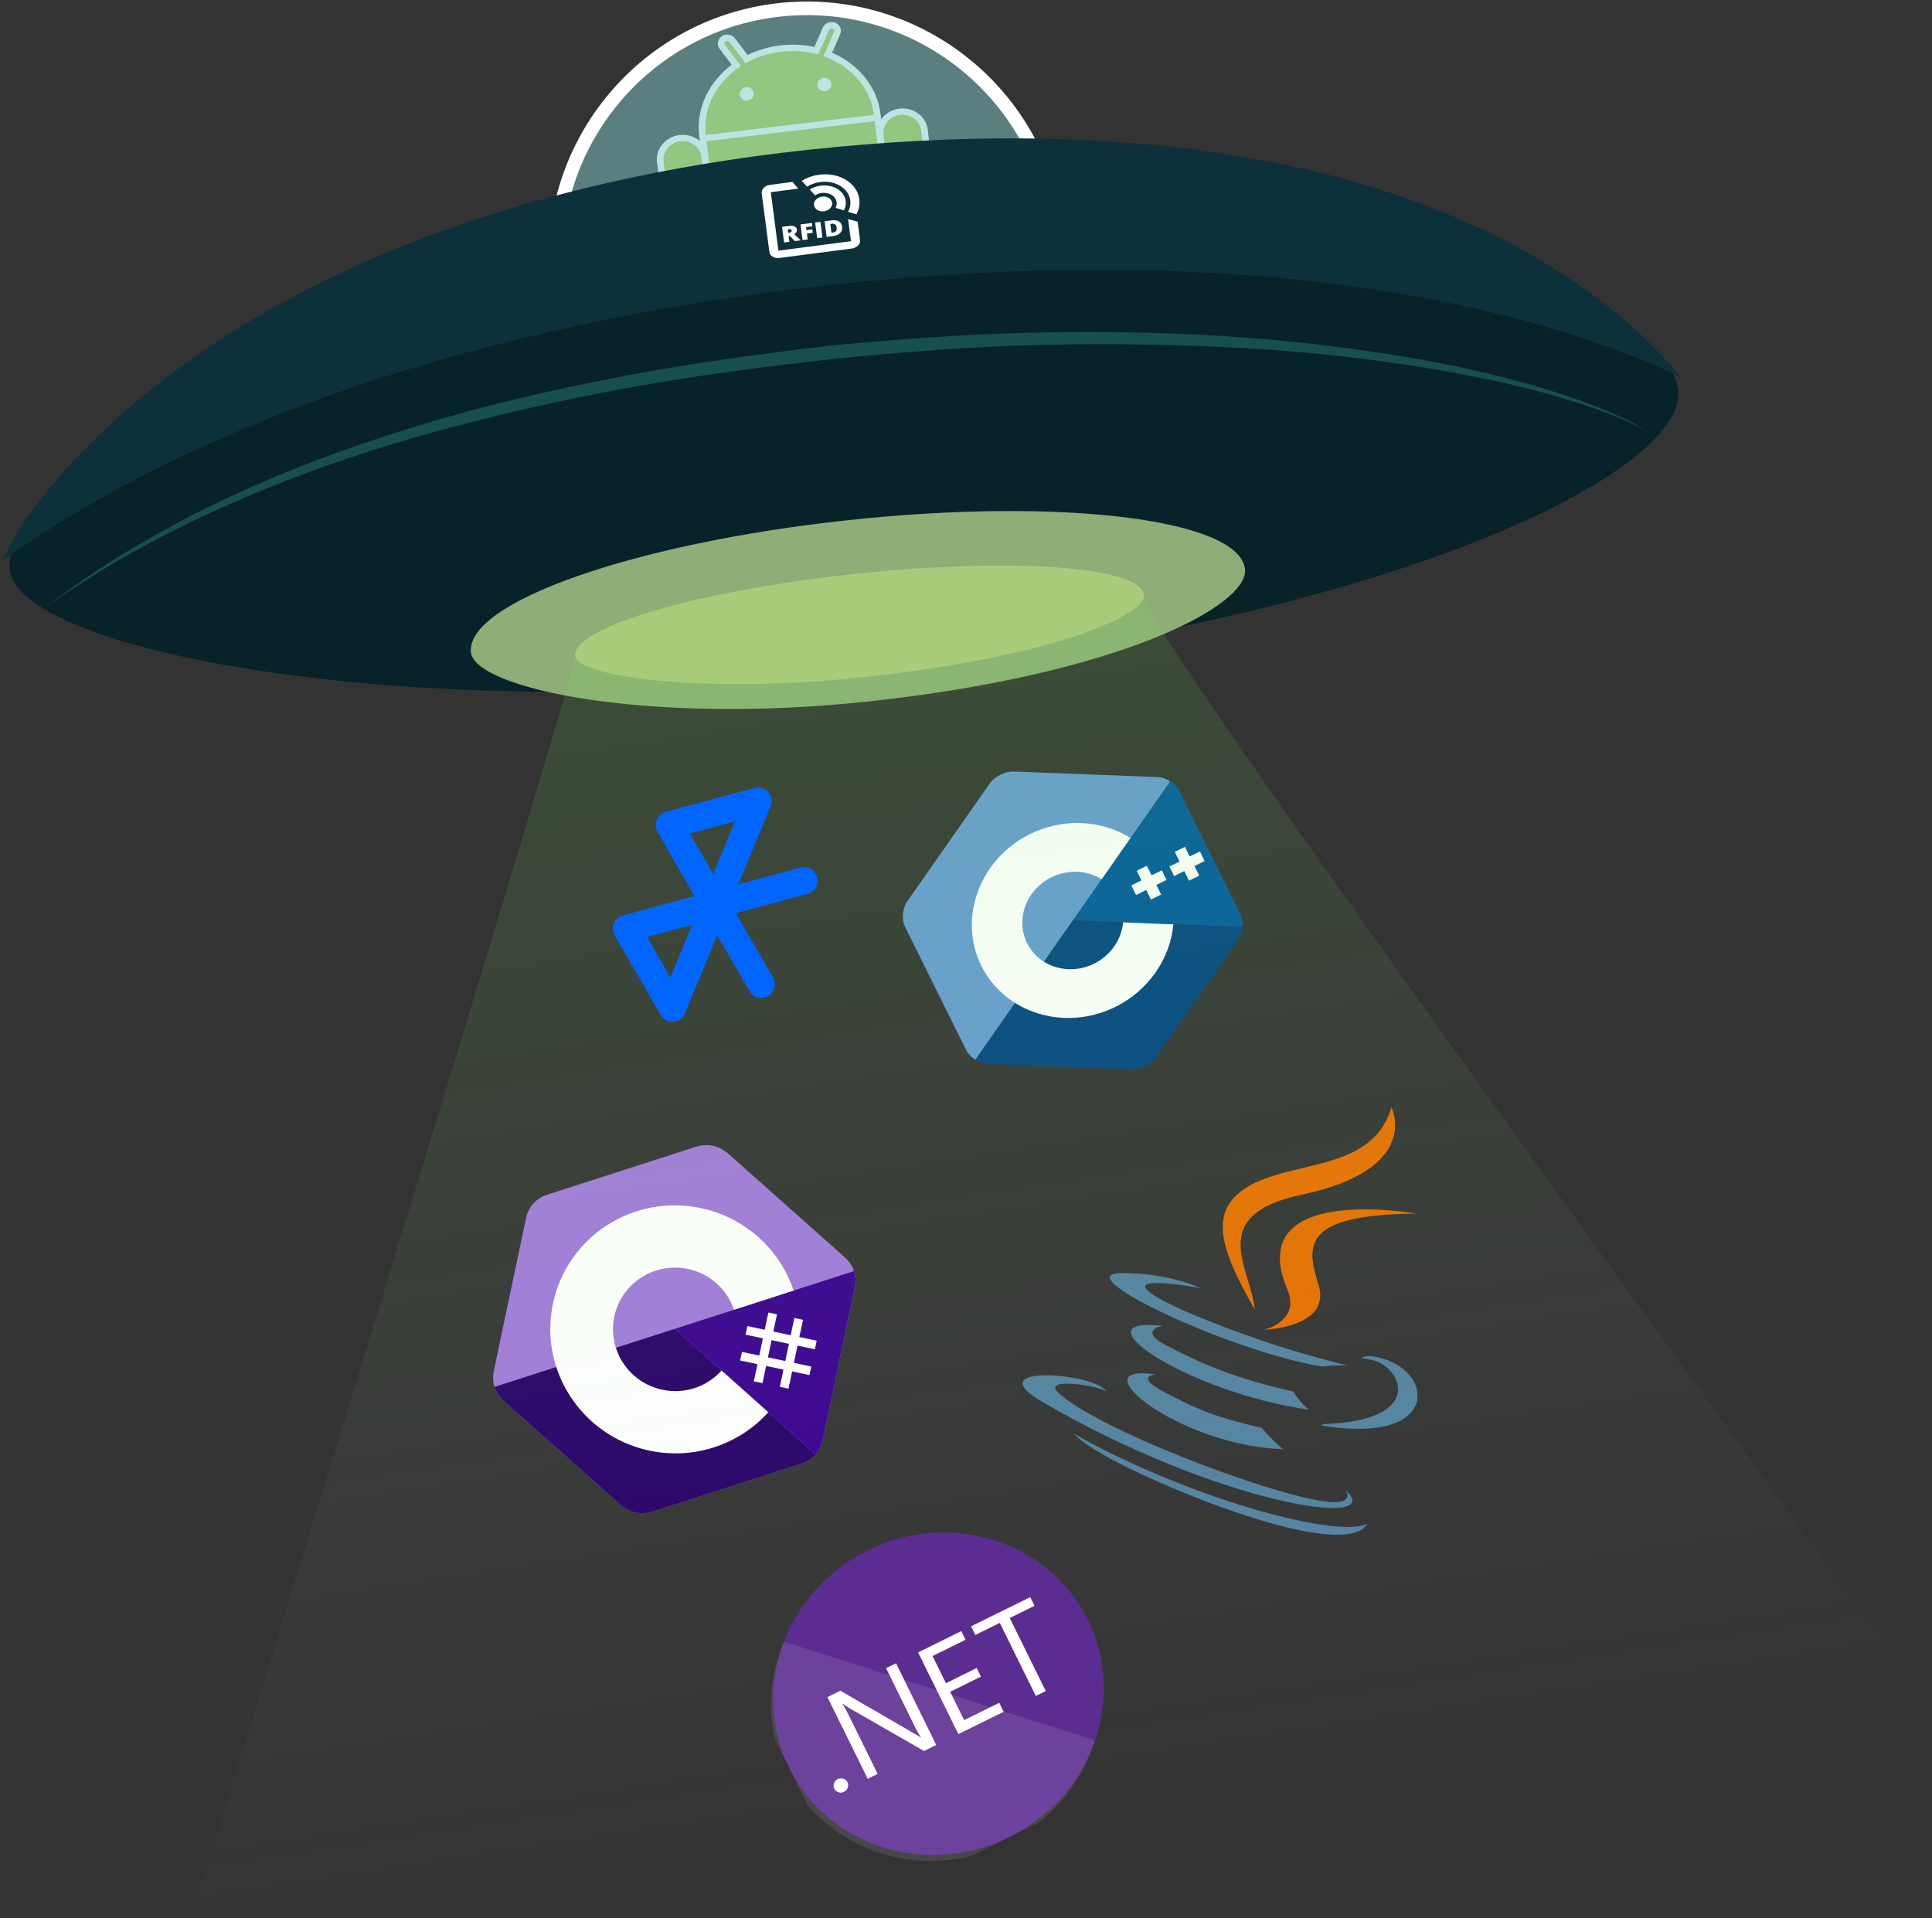 <svg width="284" height="282" viewBox="0 0 284 282" fill="none" xmlns="http://www.w3.org/2000/svg">
<rect x="0" y="0" width="284" height="282" fill="#333333" stroke="none"/>
<path d="M106.728 5.093C106.509 5.121 106.288 5.199 106.094 5.332C105.477 5.755 105.332 6.583 105.771 7.16L107.559 9.516C104.233 12.036 102.29 15.893 102.779 19.971C102.781 19.988 102.784 20.013 102.787 20.039C102.788 20.048 102.789 20.053 102.79 20.063C102.792 20.076 102.794 20.096 102.794 20.099L102.87 20.728C102.093 20.064 101.027 19.713 99.898 19.848C97.831 20.096 96.342 21.884 96.576 23.837L97.884 34.742C98.118 36.695 99.987 38.08 102.054 37.832C103.183 37.697 104.136 37.104 104.734 36.275L104.917 37.802C105.164 39.862 107.149 41.333 109.328 41.072L110.334 40.951L110.915 45.802C111.149 47.756 113.018 49.141 115.086 48.893C117.153 48.645 118.642 46.858 118.407 44.904L117.826 40.053L119.565 39.844L120.147 44.695C120.381 46.649 122.25 48.034 124.317 47.786C126.385 47.538 127.873 45.751 127.639 43.797L127.058 38.946L128.063 38.826C130.242 38.565 131.824 36.666 131.577 34.606L131.394 33.079C132.17 33.744 133.237 34.094 134.365 33.959C136.433 33.711 137.921 31.924 137.687 29.97L136.38 19.066C136.146 17.112 134.277 15.727 132.209 15.975C131.081 16.11 130.127 16.703 129.53 17.532L129.456 16.915L129.454 16.903C129.452 16.883 129.45 16.864 129.45 16.867C129.446 16.828 129.442 16.798 129.439 16.774C128.95 12.698 126.146 9.413 122.319 7.75L123.504 5.034C123.794 4.369 123.457 3.6 122.758 3.334C122.538 3.251 122.305 3.228 122.086 3.252C121.6 3.306 121.152 3.605 120.952 4.063L119.714 6.908C118.128 6.559 116.436 6.467 114.707 6.674C112.979 6.881 111.354 7.368 109.896 8.081L108.021 5.613C107.719 5.215 107.213 5.031 106.728 5.093Z" fill="white"/>
<path d="M100.009 20.77C98.466 20.955 97.378 22.262 97.552 23.72L98.86 34.625C99.034 36.083 100.401 37.095 101.944 36.91C103.487 36.725 104.575 35.418 104.4 33.96L103.093 23.056C102.918 21.598 101.552 20.585 100.009 20.77ZM132.32 16.897C130.777 17.082 129.689 18.389 129.863 19.847L131.171 30.751C131.345 32.209 132.712 33.222 134.255 33.037C135.797 32.852 136.886 31.545 136.711 30.087L135.404 19.183C135.229 17.725 133.863 16.712 132.32 16.897Z" fill="#A4C639"/>
<path d="M113.04 31.831C111.497 32.016 110.409 33.323 110.584 34.781L111.891 45.685C112.066 47.143 113.432 48.156 114.975 47.971C116.518 47.786 117.606 46.479 117.432 45.021L116.124 34.117C115.95 32.659 114.583 31.646 113.04 31.831ZM122.272 30.724C120.729 30.909 119.641 32.216 119.815 33.674L121.123 44.578C121.297 46.036 122.664 47.049 124.207 46.864C125.749 46.679 126.838 45.372 126.663 43.914L125.356 33.01C125.181 31.552 123.815 30.539 122.272 30.724Z" fill="#A4C639"/>
<path d="M106.847 6.014C106.781 6.023 106.722 6.046 106.666 6.085C106.481 6.212 106.442 6.434 106.574 6.608L108.925 9.706C105.391 12.002 103.276 15.814 103.753 19.841L128.462 16.879C127.974 12.854 125.017 9.649 121.041 8.253L122.593 4.688C122.681 4.487 122.59 4.281 122.38 4.201C122.316 4.177 122.253 4.168 122.188 4.175C122.047 4.191 121.922 4.273 121.863 4.409L120.29 8.014C118.591 7.53 116.731 7.367 114.817 7.596C112.903 7.826 111.134 8.424 109.598 9.296L107.218 6.165C107.128 6.047 106.987 5.996 106.847 6.014ZM103.864 20.764L105.893 37.685C106.08 39.249 107.563 40.348 109.218 40.15L127.953 37.904C129.607 37.705 130.788 36.287 130.601 34.723L128.572 17.802L103.864 20.764Z" fill="#A4C639"/>
<path d="M109.66 12.822C109.096 12.89 108.682 13.387 108.745 13.92C108.809 14.453 109.329 14.838 109.893 14.771C110.457 14.703 110.871 14.206 110.807 13.673C110.743 13.14 110.224 12.755 109.66 12.822ZM121.063 11.455C120.499 11.523 120.085 12.02 120.149 12.553C120.213 13.086 120.733 13.471 121.297 13.403C121.861 13.336 122.275 12.839 122.211 12.306C122.147 11.773 121.627 11.387 121.063 11.455Z" fill="white"/>
<path d="M81.845 42.144L81.845 42.144C79.665 21.843 94.355 3.62 114.655 1.44C134.956 -0.74 153.18 13.95 155.36 34.251C157.539 54.552 142.85 72.776 122.549 74.956C102.249 77.135 84.024 62.445 81.845 42.144Z" fill="#81C6C6" fill-opacity="0.51" stroke="white" stroke-width="2"/>
<path d="M246.674 57.437C247.895 68.809 207.361 90.72 127.146 99.333C57.751 106.784 2.69 95.34 1.447 83.768C-0.256 67.9 53.258 49.143 120.976 41.872C188.694 34.601 244.97 41.569 246.674 57.437Z" fill="#072228"/>
<path d="M6.724 89.236C10.788 86.123 15.042 83.257 19.431 80.607C23.859 78.028 28.357 75.547 33.012 73.387C42.301 69.02 51.956 65.457 61.778 62.483C71.598 59.483 81.623 57.215 91.696 55.278C101.78 53.37 111.95 51.991 122.136 50.798C132.349 49.817 142.588 49.074 152.849 48.881C163.105 48.718 173.377 48.858 183.608 49.672C193.836 50.475 204.029 51.805 214.084 53.853C216.584 54.432 219.092 54.975 221.573 55.62C224.045 56.31 226.534 56.929 228.962 57.765C231.419 58.501 233.806 59.452 236.197 60.372L239.687 61.986C240.824 62.577 241.923 63.24 243.039 63.862C238.578 61.334 233.7 59.696 228.807 58.273C226.369 57.511 223.871 56.967 221.394 56.354C218.907 55.785 216.395 55.319 213.894 54.816C203.852 52.972 193.69 51.819 183.501 51.206C173.308 50.639 163.098 50.444 152.892 50.7C142.685 50.951 132.503 51.758 122.349 52.784C112.201 53.912 102.069 55.225 92.027 57.066C81.988 58.904 72.038 61.202 62.21 63.952C52.393 66.729 42.74 70.113 33.419 74.273C28.726 76.285 24.182 78.623 19.695 81.063C15.256 83.59 10.915 86.296 6.724 89.236Z" fill="#174F50"/>
<path d="M183.017 83.686C183.583 88.963 164.775 99.13 127.553 103.126C95.353 106.584 69.804 101.273 69.227 95.904C68.436 88.541 93.268 79.838 124.69 76.463C156.113 73.091 182.226 76.323 183.017 83.686Z" fill="#8FAD77"/>
<path d="M168.169 87.459C168.49 90.457 154.523 96.585 127.167 99.522C103.501 102.063 84.866 99.489 84.539 96.439C84.089 92.256 102.447 86.855 125.541 84.376C148.634 81.896 167.72 83.276 168.169 87.459Z" fill="#B1C681"/>
<path d="M247.144 55.499C239.925 46.684 208.003 12.442 118.844 22.016C33.885 31.138 4.401 72.772 0.328 82.431C9.709 75.934 46.327 50.042 123.044 41.805C197.875 33.77 236.917 50.602 247.144 55.499Z" fill="#0C313A"/>
<path d="M182.65 136.273C182.71 135.599 182.617 134.918 182.357 134.395L173.336 116.222C173.076 115.699 172.59 115.214 172.017 114.854L157.693 135.313L182.65 136.273Z" fill="#00599C"/>
<path d="M169.877 155.473L182.028 138.117C182.378 137.617 182.591 136.948 182.65 136.273L157.693 135.313L143.369 155.774C143.942 156.134 144.604 156.369 145.213 156.393L166.385 157.206C167.605 157.253 169.177 156.473 169.877 155.473Z" fill="#004482"/>
<path d="M172.017 114.854C171.444 114.493 170.783 114.259 170.173 114.235L149.001 113.42C147.781 113.373 146.209 114.154 145.509 115.154L133.358 132.511C132.658 133.511 132.51 135.186 133.03 136.233L142.05 154.404C142.31 154.928 142.796 155.413 143.369 155.774L157.693 135.313L172.017 114.854Z" fill="#659AD2"/>
<path d="M163.992 148.003C156.584 151.681 147.731 148.981 144.257 141.983C140.783 134.986 143.985 126.302 151.393 122.624C156.174 120.251 161.839 120.468 166.176 123.189L161.94 129.254C160.87 128.584 159.624 128.205 158.326 128.156C157.028 128.106 155.724 128.386 154.544 128.969C152.764 129.856 151.389 131.372 150.72 133.187C150.051 135.001 150.143 136.965 150.976 138.648C151.812 140.33 153.321 141.591 155.171 142.156C157.021 142.72 159.061 142.542 160.844 141.66C162.022 141.072 163.034 140.203 163.778 139.138C164.523 138.074 164.975 136.853 165.088 135.595L172.479 135.886C172.251 138.399 171.348 140.84 169.859 142.965C168.369 145.091 166.347 146.829 163.992 148.003Z" fill="white"/>
<path d="M170.779 127.939L169.284 128.681L168.584 127.27L167.091 128.011L167.792 129.422L166.299 130.163L166.999 131.573L168.491 130.832L169.191 132.242L170.684 131.501L169.984 130.091L171.478 129.349L170.779 127.939ZM176.377 125.16L174.884 125.901L174.184 124.49L172.69 125.232L173.39 126.643L171.898 127.384L172.598 128.794L174.09 128.053L174.79 129.462L176.283 128.721L175.583 127.312L177.075 126.571L176.377 125.16Z" fill="white"/>
<path d="M125.625 189.377C125.815 188.47 125.789 187.628 125.538 186.857C125.293 186.1 124.831 185.411 124.145 184.798C118.486 179.761 112.818 174.734 107.162 169.693C105.637 168.334 103.948 168.017 102.014 168.662C99.138 169.622 84.779 174.214 80.496 175.606C78.732 176.179 77.675 177.401 77.296 179.2C75.734 186.605 74.177 194.011 72.615 201.416C72.429 202.303 72.451 203.128 72.686 203.885C72.927 204.663 73.394 205.369 74.095 205.995C77.454 208.997 88.743 218.988 90.988 221.026C92.498 222.398 94.172 222.788 96.116 222.159C103.325 219.827 110.539 217.512 117.75 215.184C118.644 214.894 119.356 214.436 119.891 213.822C120.41 213.224 120.764 212.478 120.95 211.591C120.95 211.591 124.068 196.783 125.625 189.377Z" fill="#A179DC"/>
<path d="M99.211 195.339L72.686 203.885C72.927 204.663 73.394 205.369 74.095 205.995C77.454 208.997 88.744 218.988 90.988 221.026C92.498 222.398 94.172 222.788 96.116 222.159C103.325 219.827 110.539 217.512 117.75 215.184C118.644 214.894 119.356 214.436 119.891 213.822L99.211 195.339Z" fill="#280068"/>
<path d="M125.625 189.377C125.815 188.47 125.789 187.628 125.538 186.857L99.211 195.339L119.891 213.822C120.41 213.224 120.763 212.478 120.95 211.591C120.95 211.591 124.068 196.783 125.625 189.377Z" fill="#390091"/>
<path d="M114.215 193.216L113.683 195.745L116.231 196.282L116.763 193.753L118.038 194.021L117.505 196.55L120.053 197.087L119.787 198.351L117.239 197.815L116.706 200.344L119.254 200.88L118.988 202.145L116.44 201.608L115.908 204.137L114.634 203.869L115.166 201.34L112.618 200.803L112.086 203.332L110.811 203.064L111.344 200.535L108.796 199.999L109.062 198.734L111.61 199.271L112.143 196.742L109.595 196.205L109.861 194.941L112.409 195.477L112.941 192.948L114.215 193.216ZM115.965 197.546L113.417 197.01L112.884 199.539L115.432 200.075L115.965 197.546Z" fill="white"/>
<path d="M103.002 177.591C109.648 178.99 114.696 183.795 116.683 189.774L116.664 189.716L107.903 192.539C106.908 189.625 104.451 187.283 101.219 186.565L101.117 186.543C96.176 185.503 91.334 188.635 90.301 193.539C89.963 195.142 90.078 196.736 90.553 198.192C91.533 201.189 94.052 203.602 97.378 204.302C100.724 205.006 104.023 203.795 106.126 201.417L106.075 201.474L112.938 207.608C108.752 212.241 102.277 214.607 95.693 213.295L95.493 213.254C88.826 211.85 83.766 207.021 81.792 201.015C80.829 198.083 80.601 194.871 81.281 191.64C83.355 181.792 93.079 175.502 103.002 177.591Z" fill="white"/>
<g clip-path="url(#clip0_29_225)">
<path d="M191.365 175.621C209.151 171.86 204.538 162.778 204.538 162.778C201.588 172.998 188.089 170.161 181.967 175.504C177.79 179.151 180.011 184.754 184.443 192.486C184.328 191.129 183.887 189.675 183.441 188.204C181.92 183.185 180.335 177.956 191.365 175.621Z" fill="#E76F00"/>
<path d="M185.817 195.474C185.817 195.474 191.214 194.23 189.249 189.583C182.594 173.822 208.183 178.401 208.183 178.401C191.341 178.577 192.008 183.055 193.824 188.907C195.764 195.18 185.817 195.474 185.817 195.474Z" fill="#E76F00"/>
<path d="M194.515 209.349C209.769 208.86 206.086 200.869 201.621 199.911C200.526 199.676 200.007 199.648 200.007 199.648C200.007 199.648 200.595 199.292 201.408 199.367C210.658 200.248 212.946 212.691 194.137 209.533C194.137 209.533 194.399 209.462 194.515 209.349Z" fill="#5382A1"/>
<path d="M170.698 191.046C163.016 186.811 176.547 189.374 176.547 189.374C176.547 189.374 171.815 187.105 164.834 187.144C156.578 187.193 180.519 198.573 194.374 200.897C196.01 200.662 198.107 200.736 198.107 200.736C198.107 200.736 192.592 199.407 187.272 197.665C180.764 195.529 173.941 192.835 170.698 191.046Z" fill="#5382A1"/>
<path d="M171.505 197.816C167.173 195.572 170.887 194.9 170.887 194.9C157.888 193.458 174.447 204.659 192.384 207.227C190.872 205.993 190.167 204.582 190.167 204.582C181.681 202.643 177.107 200.718 171.505 197.816Z" fill="#5382A1"/>
<path d="M171.018 204.584C166.708 202.297 169.872 202.057 169.872 202.057C158.268 200.27 173.097 212.491 188.58 213.037C186.68 211.395 185.453 209.896 185.453 209.896C179.054 208.415 176.241 207.351 171.018 204.584Z" fill="#5382A1"/>
<path d="M197.896 219.151C197.896 219.151 199.273 221.327 194.754 220.721C186.161 219.565 161.369 210.113 155.601 204.759C153.527 202.835 158.646 203.444 160.201 203.769C161.825 204.106 162.665 204.512 162.665 204.512C160.618 201.739 143.716 200.538 153.192 206.065C179.034 221.14 203.873 224.832 197.896 219.151Z" fill="#5382A1"/>
<path d="M201.011 223.95C198.492 228.811 179.062 222.083 166.973 216.328C159.087 212.573 157.927 210.795 157.91 210.769C165.183 215.034 178.121 220.573 189.381 223.19C199.362 225.508 201.011 223.95 201.011 223.95Z" fill="#5382A1"/>
</g>
<path d="M84.597 96.405C87.073 85.41 165.124 78.602 167.949 87.657C170.773 96.711 283.906 250.976 283.906 250.976L28.107 281.813C28.107 281.813 82.121 107.401 84.597 96.405Z" fill="url(#paint0_linear_29_225)"/>
<path d="M111.89 144.689L98.383 121.276L111.434 117.764L98.839 148.201L92.085 136.494L118.187 129.471" stroke="#0066FF" stroke-width="4" stroke-linecap="round" stroke-linejoin="round"/>
<g clip-path="url(#clip1_29_225)">
<path d="M115.925 34.71L116.034 35.547L115.263 35.648L114.962 33.346L115.897 33.224C116.673 33.123 117.091 33.299 117.15 33.752C117.185 34.019 117.05 34.246 116.746 34.434L117.709 35.328L116.834 35.443L116.12 34.684L115.925 34.71ZM115.864 34.242L116.008 34.223C116.277 34.188 116.4 34.074 116.374 33.882C116.354 33.724 116.211 33.662 115.947 33.696L115.795 33.716L115.864 34.242Z" fill="white"/>
<path d="M118.728 35.195L117.969 35.294L117.668 32.993L119.355 32.772L119.42 33.272L118.493 33.393L118.55 33.832L119.405 33.72L119.471 34.219L118.615 34.331L118.728 35.195Z" fill="white"/>
<path d="M120.124 35.013L119.823 32.711L120.599 32.61L120.899 34.911L120.124 35.013Z" fill="white"/>
<path d="M123.784 33.315C123.835 33.699 123.742 34.012 123.506 34.254C123.272 34.496 122.917 34.648 122.442 34.71L121.518 34.831L121.218 32.529L122.205 32.4C122.664 32.34 123.029 32.389 123.303 32.545C123.577 32.701 123.738 32.958 123.784 33.315ZM122.987 33.441C122.959 33.23 122.887 33.081 122.769 32.992C122.653 32.904 122.49 32.874 122.279 32.901L122.054 32.931L122.223 34.22L122.395 34.197C122.629 34.167 122.793 34.09 122.889 33.966C122.983 33.842 123.016 33.667 122.987 33.441Z" fill="white"/>
<path d="M122.319 29.807C122.397 30.401 121.863 30.96 121.127 31.056C120.391 31.152 119.731 30.749 119.654 30.156C119.576 29.562 120.11 29.003 120.846 28.907C121.582 28.811 122.242 29.214 122.319 29.807Z" fill="white"/>
<path d="M117.343 27.725L116.497 26.742L113.165 27.178C112.429 27.274 111.895 27.833 111.972 28.427L113.096 37.024C113.173 37.618 113.833 38.021 114.569 37.925L125.231 36.532C125.967 36.436 126.501 35.877 126.424 35.283L126.073 32.596L124.665 32.201L125.091 35.457L114.428 36.85L113.305 28.252L117.343 27.725Z" fill="white"/>
<path d="M125.895 31.51C126.259 30.823 126.419 30.061 126.318 29.285C126.008 26.911 123.369 25.298 120.425 25.683C119.462 25.808 118.586 26.132 117.853 26.594L118.637 27.441C119.186 27.095 119.843 26.852 120.565 26.757C122.774 26.469 124.752 27.679 124.985 29.459C125.061 30.041 124.941 30.613 124.668 31.128L125.895 31.51Z" fill="white"/>
<path d="M124.054 30.937C124.282 30.507 124.382 30.031 124.319 29.546C124.125 28.062 122.476 27.054 120.636 27.295C120.034 27.373 119.486 27.576 119.028 27.864L119.812 28.711C120.086 28.538 120.415 28.417 120.776 28.369C121.88 28.225 122.869 28.83 122.986 29.72C123.024 30.011 122.964 30.297 122.827 30.555L124.054 30.937Z" fill="white"/>
</g>
<g clip-path="url(#clip2_29_225)">
<path d="M148.345 270.07C160.482 264.09 165.671 249.803 159.934 238.161C154.198 226.519 139.708 221.93 127.57 227.911C115.433 233.892 110.244 248.178 115.981 259.82C121.717 271.462 136.207 276.051 148.345 270.07Z" fill="#5C2D91"/>
<path opacity="0.1" d="M115.259 241.346C113.966 244.356 113.308 247.572 113.327 250.796C113.346 254.021 114.041 257.186 115.368 260.097C116.696 263.009 118.629 265.606 121.049 267.728C123.468 269.851 126.324 271.455 129.44 272.442C132.556 273.429 135.867 273.778 139.17 273.468C142.473 273.158 145.699 272.195 148.65 270.638C151.6 269.082 154.213 266.965 156.329 264.416C158.444 261.868 160.018 258.942 160.953 255.818L115.259 241.346Z" fill="white"/>
<path d="M124.065 263.409C123.938 263.474 123.799 263.513 123.658 263.524C123.516 263.534 123.375 263.516 123.242 263.471C123.109 263.429 122.987 263.362 122.883 263.273C122.779 263.183 122.695 263.074 122.636 262.951C122.575 262.829 122.54 262.696 122.532 262.559C122.525 262.422 122.546 262.284 122.593 262.153C122.636 262.019 122.707 261.895 122.801 261.788C122.895 261.681 123.011 261.593 123.14 261.532C123.269 261.468 123.408 261.43 123.55 261.421C123.693 261.411 123.834 261.43 123.967 261.476C124.101 261.517 124.224 261.583 124.329 261.672C124.434 261.761 124.52 261.87 124.58 261.993C124.641 262.115 124.677 262.249 124.683 262.387C124.689 262.525 124.666 262.663 124.616 262.794C124.57 262.926 124.498 263.049 124.403 263.154C124.309 263.26 124.194 263.347 124.065 263.409Z" fill="white"/>
<path d="M137.63 256.52L135.831 257.407L124.676 250.999C124.4 250.842 124.142 250.656 123.908 250.445L123.853 250.472C124.184 250.989 124.478 251.527 124.733 252.085L129.011 260.767L127.549 261.488L121.631 249.479L123.533 248.542L134.432 254.862C134.886 255.124 135.187 255.309 135.336 255.415L135.371 255.398C135.01 254.848 134.689 254.273 134.411 253.677L130.25 245.232L131.713 244.511L137.63 256.52Z" fill="white"/>
<path d="M147.534 251.64L140.879 254.919L134.961 242.91L141.307 239.783L141.934 241.055L137.085 243.444L139.052 247.436L143.571 245.209L144.194 246.474L139.675 248.701L141.727 252.864L146.891 250.319L147.534 251.64Z" fill="white"/>
<path d="M152.071 236.06L148.431 237.853L153.722 248.591L152.259 249.312L146.968 238.574L143.369 240.348L142.743 239.076L151.444 234.788L152.071 236.06Z" fill="white"/>
</g>
<defs>
<linearGradient id="paint0_linear_29_225" x1="110.003" y1="0.231" x2="150.952" y2="269.68" gradientUnits="userSpaceOnUse">
<stop stop-color="#34FF01" stop-opacity="0.2"/>
<stop offset="1" stop-color="#D9D9D9" stop-opacity="0"/>
</linearGradient>
<clipPath id="clip0_29_225">
<rect width="73" height="64" fill="white" transform="translate(163.894 146.111) rotate(22.298)"/>
</clipPath>
<clipPath id="clip1_29_225">
<rect width="16.13" height="13.006" fill="white" transform="translate(110.359 26.451) rotate(-7.443)"/>
</clipPath>
<clipPath id="clip2_29_225">
<rect width="49" height="47" fill="white" transform="translate(105.594 238.74) rotate(-26.232)"/>
</clipPath>
</defs>
</svg>
